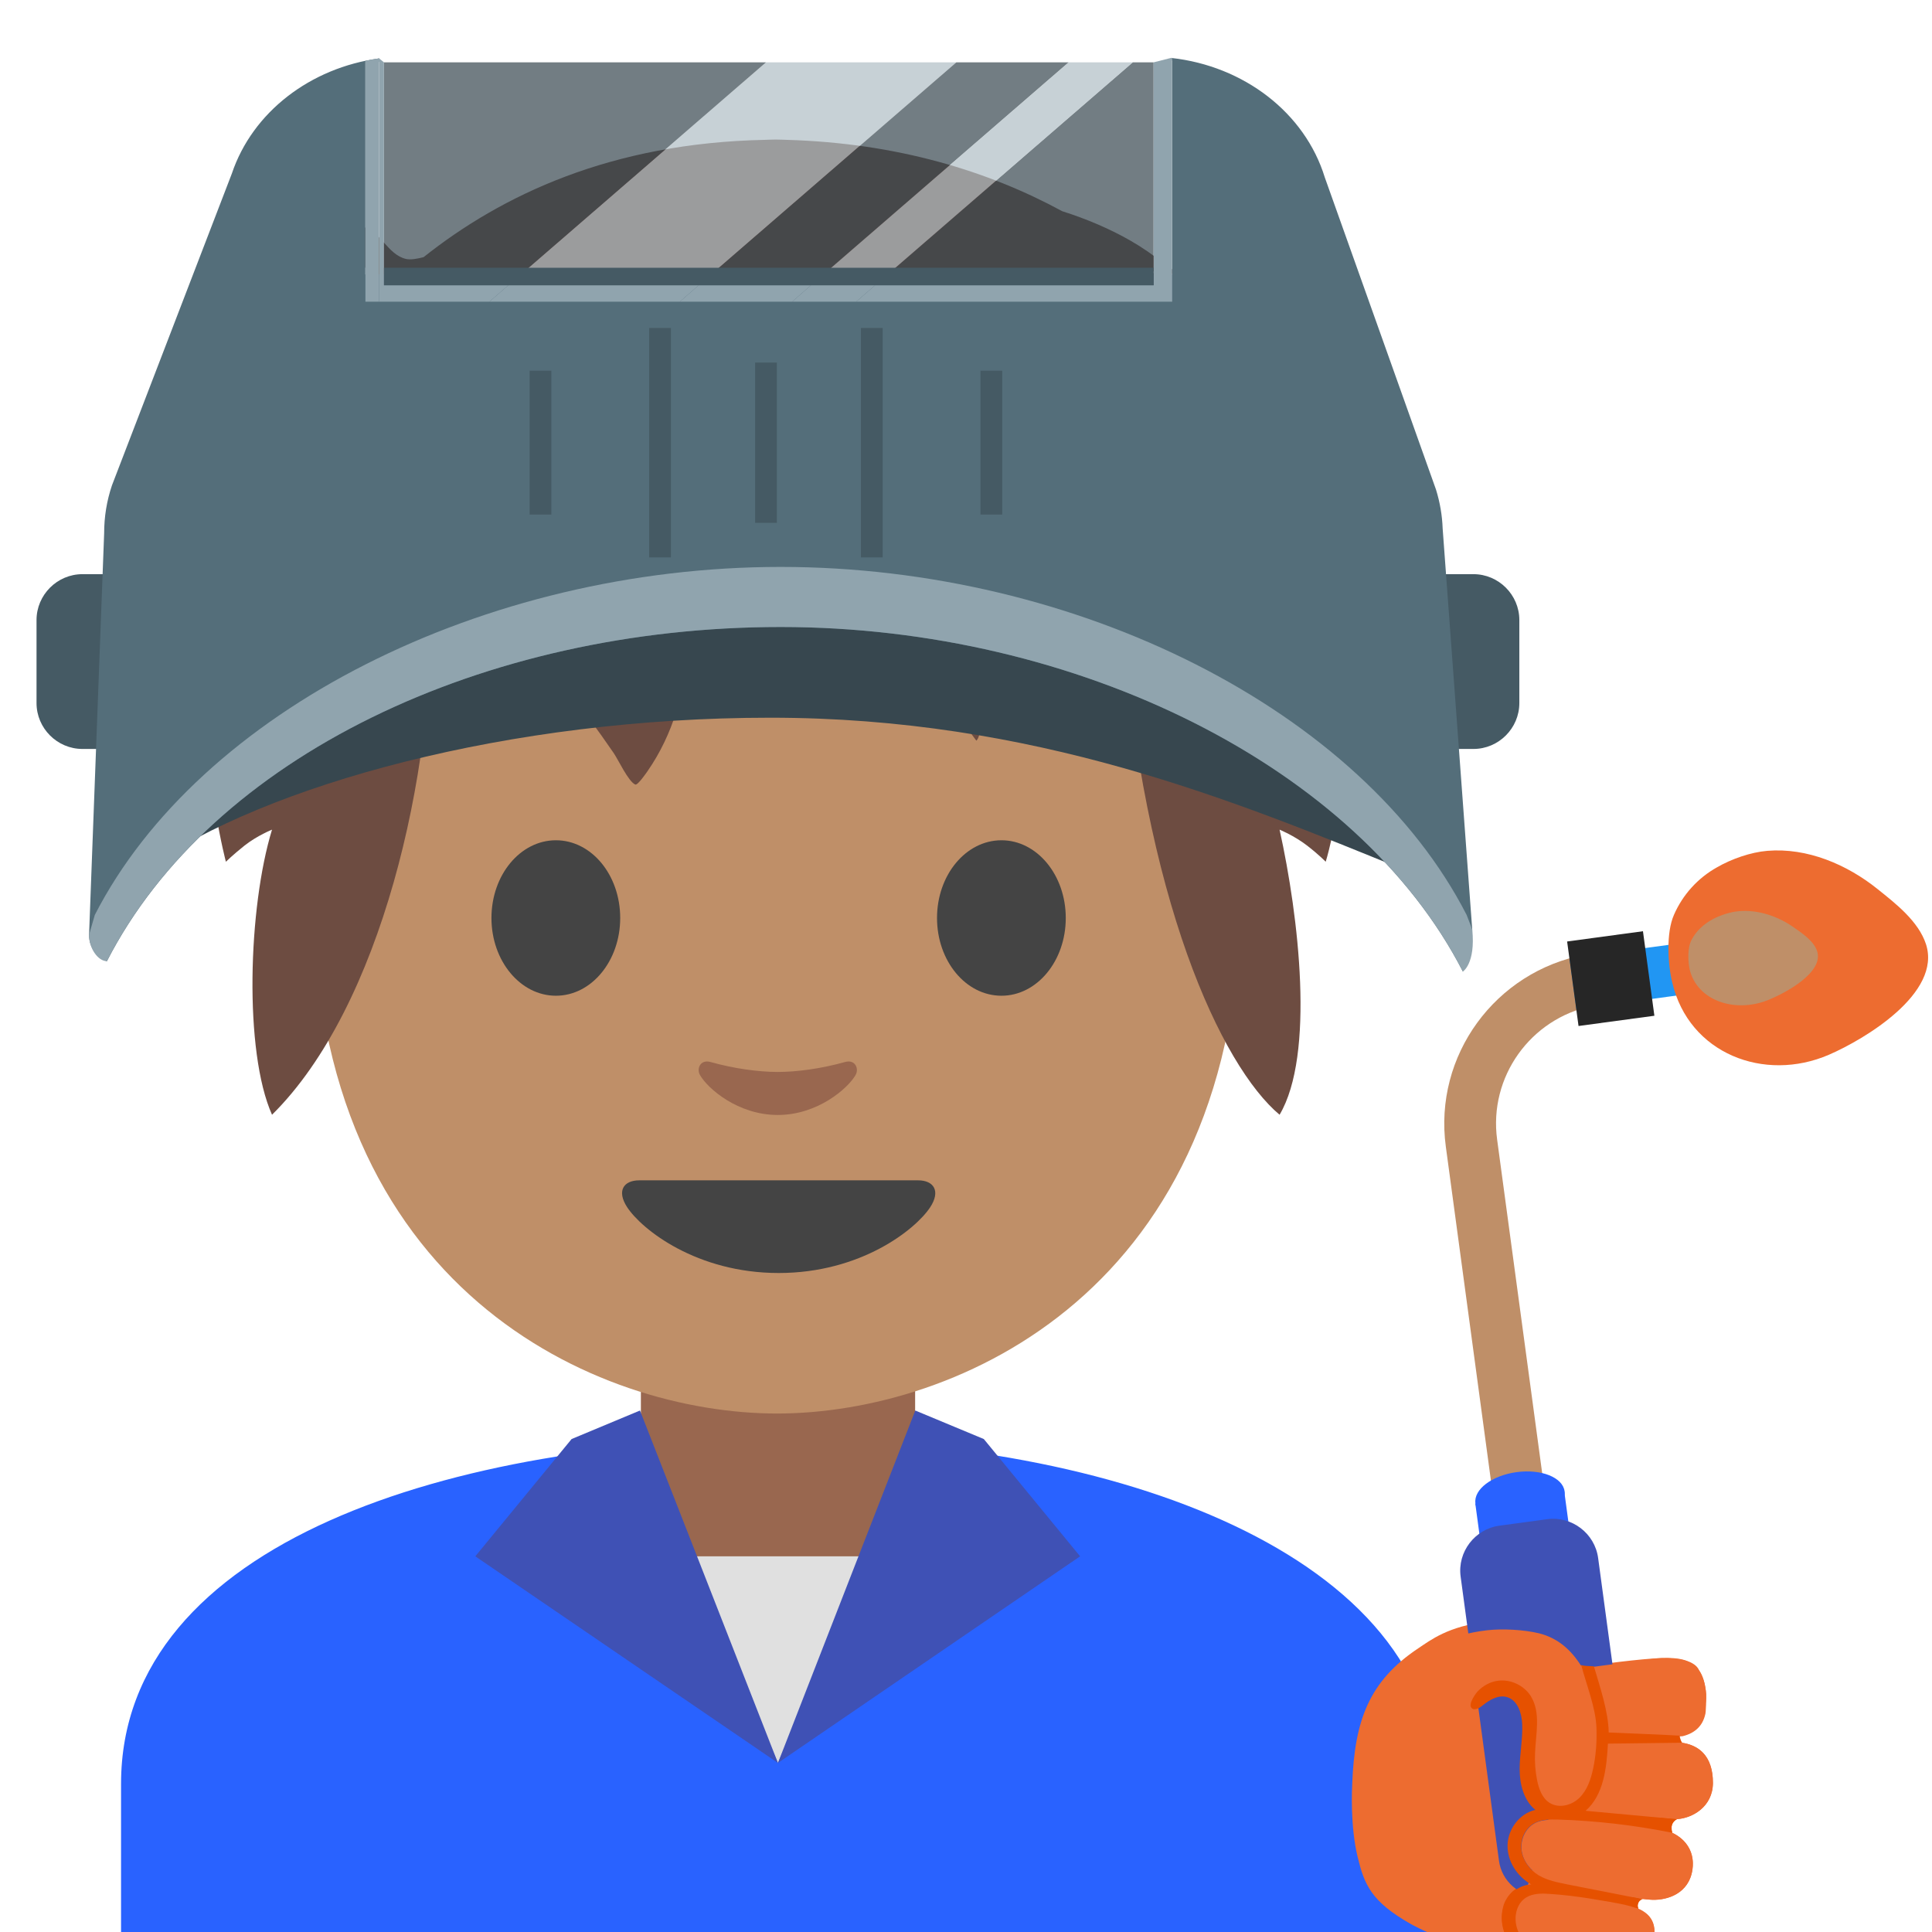 <?xml version='1.0' encoding='UTF-8'?>
<svg xmlns="http://www.w3.org/2000/svg" xmlns:xlink="http://www.w3.org/1999/xlink" xmlns:serif="http://www.serif.com/" viewBox="0 0 128 128" version="1.1" xml:space="preserve" style="fill-rule:evenodd;clip-rule:evenodd;stroke-linejoin:round;stroke-miterlimit:2;">
    <path d="M8.02,118.18L8.02,128.07L95.16,128.07L95.16,118.18C95.16,103.01 73.77,95.31 51.92,95.34C30.2,95.37 8.02,102.12 8.02,118.18Z" style="fill:rgb(41,98,255);fill-rule:nonzero;"/>
    <path d="M60.63,90.34L42.46,90.34L42.46,99.93C42.46,104.27 46.16,107.79 50.72,107.79L52.37,107.79C56.93,107.79 60.63,104.27 60.63,99.93L60.63,90.34Z" style="fill:#99674f;fill-rule:nonzero;"/>
    <path d="M51.48,13.66C27.13,13.66 20.76,32.53 20.76,59.05C20.76,85.56 39.65,93.65 51.48,93.65C63.31,93.65 82.2,85.56 82.2,59.05C82.2,32.54 75.83,13.66 51.48,13.66Z" style="fill:#bf8f68;fill-rule:nonzero;"/>
    <g transform="matrix(1.983,0,0,1.983,-158.469,-38.047)">
        <path d="M94.066,27.778C96.675,25.707 100.329,23.961 105.476,23.859C105.476,23.859 105.721,23.849 105.834,23.849C105.936,23.849 106.191,23.859 106.191,23.859C109.911,23.964 112.963,24.918 115.402,26.243C116.216,26.5 116.997,26.834 117.673,27.221C118.084,27.456 118.457,27.717 118.827,28.012C118.903,28.073 119.184,28.228 119.209,28.321C119.238,28.425 118.994,28.305 118.886,28.296C118.731,28.283 118.574,28.272 118.419,28.252L118.368,28.246C118.971,28.744 119.515,29.258 120,29.772C120.271,29.935 120.539,30.114 120.804,30.314C121.132,30.562 121.401,30.867 121.659,31.184C121.748,31.294 121.84,31.401 121.917,31.52C121.966,31.595 122.148,31.735 122.06,31.745C121.896,31.764 121.698,31.677 121.52,31.62C122.01,32.31 122.39,32.964 122.665,33.536C123.633,35.551 124.199,37.503 124.508,39.288C125.092,40.069 125.567,40.92 125.654,41.756C125.668,41.885 125.453,41.592 125.348,41.517C125.153,41.377 124.947,41.255 124.746,41.124C124.854,42.375 124.844,43.507 124.778,44.475C125.148,44.925 125.697,45.513 125.762,46.106C125.767,46.16 125.663,46.061 125.615,46.037C125.48,45.97 125.357,45.907 125.234,45.818C125.048,45.683 124.867,45.537 124.697,45.38C124.515,47.006 124.206,47.978 124.206,47.978C124.206,47.978 123.992,47.754 123.584,47.437C123.145,47.1 122.665,46.906 122.665,46.906C123.306,49.8 123.851,54.429 122.665,56.431C120.735,54.812 118.108,49.269 117.391,39.774C116.735,40.348 116.068,40.864 115.492,41.108C115.534,41.282 115.575,41.456 115.63,41.619C115.693,41.806 115.767,41.99 115.858,42.164C115.907,42.256 116.121,42.448 116.018,42.432C115.768,42.394 115.388,42.01 115.166,41.873C114.718,41.595 114.247,41.364 113.749,41.208C113.257,41.177 112.766,41.13 112.283,41.047C112.464,41.653 112.611,42.271 112.664,42.901C112.683,43.125 112.706,43.776 112.534,43.933C112.534,43.933 112.37,43.713 112.357,43.694C112.245,43.534 112.131,43.375 112.017,43.217C111.69,42.765 111.364,42.316 110.987,41.903C110.287,41.135 109.563,40.41 108.76,39.79C107.985,39.438 107.209,39.088 106.389,38.836C105.299,38.5 104.178,38.454 103.065,38.251C102.871,38.215 102.678,38.17 102.487,38.118C102.375,38.122 102.263,38.127 102.152,38.133C102.787,39.669 103,41.371 102.51,42.961C102.292,43.667 101.971,44.34 101.551,44.947C101.52,44.992 101.219,45.432 101.139,45.399C100.91,45.303 100.565,44.561 100.421,44.352C99.882,43.567 99.309,42.759 98.629,42.086C97.378,40.845 95.87,40.03 94.322,39.278C94.417,45.039 92.655,52.822 89.002,56.431C88.06,54.319 88.205,49.505 89.002,46.906C89.002,46.906 88.512,47.1 88.084,47.437C87.686,47.754 87.461,47.978 87.461,47.978C87.461,47.978 86.769,45.388 86.759,42.115C86.575,42.277 86.243,42.692 86.034,42.725C85.973,42.735 86.045,42.601 86.052,42.539C86.069,42.39 86.093,42.241 86.117,42.093C86.173,41.748 86.247,41.406 86.344,41.07C86.474,40.618 86.659,40.195 86.876,39.788C87.097,37.721 87.669,35.566 88.878,33.721C88.632,33.702 88.393,33.677 88.167,33.65C87.877,33.614 87.587,33.553 87.313,33.452C87.277,33.439 87.088,33.396 87.076,33.358C87.076,33.358 87.599,33.105 87.679,33.062C88.34,32.711 88.992,32.314 89.634,31.927C89.969,31.724 90.31,31.497 90.647,31.254C91.238,30.503 91.939,29.698 92.772,28.904C92.544,28.723 92.341,28.501 92.171,28.224C91.979,27.91 91.799,27.548 91.755,27.177C91.74,27.051 91.827,26.729 92.041,26.77C92.608,26.879 92.864,27.699 93.479,27.838C93.635,27.873 93.855,27.833 94.066,27.778Z" style="fill:#6d4c41;fill-rule:nonzero;"/>
    </g>
    <path d="M60.82,78.2L42.36,78.2C41.3,78.2 40.85,78.91 41.55,79.98C42.53,81.47 46.16,84.34 51.59,84.34C57.02,84.34 60.65,81.47 61.63,79.98C62.33,78.91 61.87,78.2 60.82,78.2Z" style="fill:rgb(68,68,68);fill-rule:nonzero;"/>
    <g>
        <path d="M41.09,60.82C41.09,63.66 39.19,65.97 36.83,65.97C34.48,65.97 32.56,63.67 32.56,60.82C32.56,57.97 34.47,55.67 36.83,55.67C39.19,55.67 41.09,57.97 41.09,60.82M62.08,60.82C62.08,63.66 63.98,65.97 66.35,65.97C68.7,65.97 70.61,63.67 70.61,60.82C70.61,57.97 68.7,55.67 66.35,55.67C63.99,55.67 62.08,57.97 62.08,60.82" style="fill:rgb(68,68,68);fill-rule:nonzero;"/>
    </g>
    <path d="M55.99,70.36C54.42,70.8 52.79,71.02 51.53,71.02C50.27,71.02 48.64,70.8 47.07,70.36C46.4,70.17 46.13,70.81 46.38,71.23C46.88,72.11 48.88,73.87 51.53,73.87C54.18,73.87 56.18,72.1 56.68,71.23C56.93,70.81 56.66,70.17 55.99,70.36Z" style="fill:#99674f;fill-rule:nonzero;"/>
    <path d="M45.66,103.11L57.51,103.11L51.54,116.8L45.66,103.11Z" style="fill:rgb(224,224,224);fill-rule:nonzero;"/>
    <path d="M31.49,103.11L51.54,116.8L42.4,93.45L37.87,95.34L31.49,103.11ZM71.56,103.11L51.54,116.8L60.64,93.45L65.18,95.34L71.56,103.11Z" style="fill:rgb(63,81,181);fill-rule:nonzero;"/>
    <path d="M97.62,49.62L95.69,49.62C94.02,49.62 92.65,48.25 92.65,46.58L92.65,41.08C92.65,39.41 94.02,38.04 95.69,38.04L97.62,38.04C99.29,38.04 100.66,39.41 100.66,41.08L100.66,46.58C100.66,48.25 99.29,49.62 97.62,49.62ZM7.39,49.62L5.46,49.62C3.79,49.62 2.42,48.25 2.42,46.58L2.42,41.08C2.42,39.41 3.79,38.04 5.46,38.04L7.39,38.04C9.06,38.04 10.43,39.41 10.43,41.08L10.43,46.58C10.43,48.25 9.06,49.62 7.39,49.62Z" style="fill:rgb(69,90,100);fill-rule:nonzero;"/>
    <path d="M51.03,39.37C36.93,39.37 18.18,44.96 9.67,48.94L9.67,57.56C17.66,51.96 33.77,47.55 51.03,47.55C68.49,47.55 81.72,53.01 93.15,57.68C93.2,55.81 93.53,48.79 92.42,46.56C83.92,42.5 65.3,39.37 51.03,39.37Z" style="fill:rgb(55,71,79);fill-rule:nonzero;"/>
    <path d="M95.58,35.02C95.55,34.15 95.4,33.28 95.14,32.44L87.77,11.75C86.45,7.46 82.4,4.37 77.61,3.84L77.66,4.1L77.66,18.18L24.21,18.18L24.21,4.1L25.12,4.1L25.12,3.87C20.57,4.49 16.73,7.42 15.36,11.5L7.42,32.15C7.07,33.18 6.9,34.25 6.9,35.33L5.9,61.95C5.9,62.87 6.53,63.45 7.08,63.69C14,50.17 32.03,41.54 51.72,41.54C71.41,41.54 89.99,50.85 96.92,64.37C97.19,63.41 97.54,63.98 97.54,61.59L95.58,35.02Z" style="fill:rgb(84,110,122);fill-rule:nonzero;"/>
    <g>
        <path d="M77.61,3.83L77.66,4.09L77.66,3.84C77.65,3.84 77.63,3.84 77.61,3.83ZM25.12,4.1L25.12,3.87C24.81,3.91 24.51,3.97 24.21,4.03L24.21,4.1L25.12,4.1ZM5.9,61.94C5.9,62.86 6.51,63.68 7.08,63.68C14,50.17 32.03,41.54 51.72,41.54C71.41,41.54 89.99,50.85 96.92,64.37C96.92,64.37 97.77,63.84 97.54,61.59C97.54,61.59 97.25,60.81 97.17,60.62C90.25,47.1 71.41,37.56 51.72,37.56C32.03,37.56 13.2,47.11 6.28,60.62" style="fill:rgb(144,164,174);fill-rule:nonzero;"/>
    </g>
    <path d="M46.29,18.9L63.36,4.13L50.75,4.13L33.68,18.9L46.29,18.9Z" style="fill:rgb(176,190,197);fill-opacity:0.7;fill-rule:nonzero;"/>
    <path d="M63.36,4.13L46.29,18.9L53.73,18.9L70.8,4.13L63.36,4.13ZM33.68,18.9L50.75,4.13L25.44,4.13L25.44,18.9L33.68,18.9ZM76.43,18.9L76.43,4.13L75.05,4.13L57.98,18.9L76.43,18.9Z" style="fill:rgb(55,71,79);fill-opacity:0.7;fill-rule:nonzero;"/>
    <path d="M53.73,18.9L57.98,18.9L75.05,4.13L70.8,4.13L53.73,18.9Z" style="fill:rgb(176,190,197);fill-opacity:0.7;fill-rule:nonzero;"/>
    <path d="M24.21,4.05L24.21,19.99L25.12,19.99L25.12,3.87L24.21,4.05ZM33.68,18.9L32.42,19.99L45.04,19.99L46.29,18.9L33.68,18.9Z" style="fill:rgb(144,164,174);fill-rule:nonzero;"/>
    <path d="M46.29,18.9L45.04,19.99L52.48,19.99L53.73,18.9L46.29,18.9ZM25.44,18.9L25.44,4.13L25.12,3.87L25.12,19.99L32.42,19.99L33.68,18.9L25.44,18.9ZM77.61,3.83L76.43,4.13L76.43,18.9L57.98,18.9L56.72,19.99L77.66,19.99L77.66,4.13L77.61,3.83Z" style="fill:rgb(144,164,174);fill-rule:nonzero;"/>
    <path d="M53.73,18.9L52.48,19.99L56.72,19.99L57.98,18.9L53.73,18.9Z" style="fill:rgb(144,164,174);fill-rule:nonzero;"/>
    <g>
        <path d="M64.96,24.56L66.4,24.56L66.4,34.09L64.96,34.09L64.96,24.56ZM57.04,21.73L58.48,21.73L58.48,36.93L57.04,36.93L57.04,21.73ZM50.03,24.02L51.47,24.02L51.47,34.64L50.03,34.64L50.03,24.02ZM35.09,24.56L36.53,24.56L36.53,34.09L35.09,34.09L35.09,24.56ZM43.01,21.73L44.45,21.73L44.45,36.93L43.01,36.93L43.01,21.73Z" style="fill:rgb(69,90,100);fill-rule:nonzero;"/>
    </g>
    <rect x="25.44" y="17.74" width="50.99" height="1.16" style="fill:rgb(69,90,100);fill-rule:nonzero;"/>
    <path d="M101.97,107.67C103.47,108.04 104.43,109.1 105.1,110.42C106.77,110.12 109.65,109.82 110.49,109.84C111.48,109.87 112.79,109.98 113.01,112.01C113.15,113.33 112.65,114.42 110.96,114.58C110.33,114.64 109.68,114.68 109.04,114.71L109.27,115.45C109.86,115.44 110.39,115.42 110.8,115.42C112.51,115.4 113.48,116.31 113.48,118.12C113.48,119.71 112.11,120.46 111.11,120.52C110.58,120.55 109.1,120.47 107.64,120.33L107.49,120.64L107.43,120.73C108.35,120.87 109.23,121.02 109.85,121.13C111.52,121.43 112.32,122.54 112.13,123.86C111.9,125.46 110.47,125.9 109.48,125.87C108.74,125.85 106.13,125.44 104.4,125.07L104.06,125.56C104.18,125.58 104.31,125.6 104.45,125.62C104.47,125.62 104.49,125.63 104.52,125.63L104.87,125.69C104.9,125.69 104.92,125.7 104.95,125.7C105.09,125.72 105.23,125.75 105.37,125.77L105.39,125.77C105.54,125.79 105.69,125.82 105.84,125.85C105.87,125.85 105.9,125.86 105.92,125.86L106.27,125.92C106.32,125.93 106.36,125.94 106.41,125.94C106.51,125.96 106.61,125.98 106.7,125.99L106.85,126.02C106.95,126.04 107.04,126.06 107.13,126.07L107.27,126.1C107.4,126.13 107.54,126.15 107.66,126.18C109.19,126.5 109.77,127.19 109.58,128.4C109.32,130.1 107.61,130.48 106.7,130.39C105.79,130.31 102.73,129.68 101.73,129.24L101.55,129.15L101.2,129.65C96.7,129.35 93.47,127.47 93.47,127.47C90.83,125.98 90.39,124.84 89.95,123.04C89.45,120.98 89.57,118.54 89.59,118.15C89.75,114.05 90.66,111.4 93.97,109.2C94.77,108.67 95.94,107.74 98.53,107.44C99.54,107.36 100.97,107.43 101.97,107.67Z" style="fill:rgb(237,108,48);fill-rule:nonzero;"/>
    <path d="M105.72,114.49C105.72,114.49 105.76,112.43 105.11,110.43L105.83,110.3C105.83,110.3 106.34,111.72 106.52,113.82C106.55,114.16 106.56,114.47 106.56,114.77L107.2,114.73L111.49,114.49C111.49,114.49 111.17,114.55 111.17,115.03C111.17,115.23 111.29,115.36 111.38,115.44C111.2,115.42 111,115.4 110.8,115.41L106.54,115.52C106.53,115.64 106.53,115.76 106.52,115.89C106.42,117.63 106.01,119.31 105.04,119.94C108.26,120.32 111.12,120.51 111.12,120.51C110.56,120.74 110.8,121.42 110.8,121.42C108.63,120.83 103.37,120.52 103.37,120.52C101.15,120.33 100.85,121.83 100.85,121.83C100.44,123.64 102.41,124.47 102.41,124.47C102.67,124.62 105.02,125.09 106.7,125.41L108.38,125.72L108.85,125.81C108.8,125.8 108.6,125.79 108.52,126.12C108.48,126.28 108.52,126.39 108.55,126.46C108.3,126.35 108,126.25 107.65,126.18C106.86,126.02 104.47,125.63 104.28,125.6L103.68,125.52C101.7,125.26 101.22,125.61 101.22,125.61C100.12,126.19 100.44,127.59 100.44,127.59C100.68,128.94 102.17,129.36 102.17,129.36C102.74,129.53 105.76,130.26 105.76,130.26L101.19,129.66C100.87,129.56 100.75,129.41 100.57,129.27C98.96,127.95 99.64,126.16 99.64,126.16C99.89,125.47 100.41,125.16 100.41,125.16C100.72,124.97 101.08,124.87 101.45,124.83C99.58,123.84 99.88,121.84 99.88,121.84C100.12,120.61 101.01,120.09 101.72,119.87C101.66,119.82 101.59,119.77 101.53,119.71C101.53,119.71 100.33,118.92 100.77,115.53C100.92,114.39 100.9,114.23 100.78,113.51C100.78,113.51 100.35,111.97 99.07,112.46C99.07,112.46 98.64,112.57 97.97,113.1C97.97,113.1 97.43,113.52 97.44,112.86C97.44,112.66 97.58,112.3 97.85,111.99C97.85,111.99 98.13,111.66 98.82,111.47C98.82,111.47 100.61,110.76 101.5,112.55C101.97,113.49 101.88,114.11 101.73,115.07C101.73,115.07 101.45,118.1 102.24,119.07C102.24,119.07 103.02,119.96 104.27,119.41C104.28,119.43 105.98,118.49 105.72,114.49Z" style="fill:rgb(230,81,0);fill-rule:nonzero;"/>
    <path d="M99.19,75.51L103.25,105.57C103.26,105.65 103.28,105.74 103.3,105.82L99.9,106.28C99.89,106.2 99.86,106.12 99.85,106.03L95.79,75.97C94.97,69.93 99.08,64.35 105.02,63.25L105.48,66.65C101.41,67.48 98.62,71.34 99.19,75.51Z" style="fill:#bf8f68;fill-rule:nonzero;"/>
    <g>
        <path d="M107.415,126.771L101.519,127.568L97.742,99.612L103.638,98.815L107.415,126.771Z" style="fill:rgb(41,98,255);fill-rule:nonzero;"/>
        <g transform="matrix(0.991,-0.134,0.134,0.991,-12.374,14.373)">
            <ellipse cx="100.69" cy="99.21" rx="2.98" ry="1.68" style="fill:rgb(41,98,255);"/>
        </g>
    </g>
    <path d="M102.39,125.63L106.07,125.13C107.57,124.93 108.62,123.55 108.42,122.04L105.88,103.22C105.66,101.591 104.139,100.431 102.51,100.65L99.34,101.08C97.711,101.3 96.551,102.821 96.77,104.45L99.31,123.27C99.485,124.627 100.653,125.655 102.022,125.655C102.145,125.655 102.268,125.647 102.39,125.63Z" style="fill:rgb(63,81,181);fill-rule:nonzero;"/>
    <path d="M103.984,63.486L110.802,62.565L111.257,65.934L104.439,66.855L103.984,63.486Z" style="fill:rgb(33,150,243);fill-rule:nonzero;"/>
    <path d="M103.826,62.376L108.85,61.696L109.607,67.296L104.582,67.975L103.826,62.376Z" style="fill:rgb(38,38,38);fill-rule:nonzero;"/>
    <g>
        <path d="M110.9,60.62C111.48,59.281 112.485,58.17 113.76,57.46C114.71,56.91 115.99,56.46 117.09,56.37C119.73,56.15 122.36,57.27 124.39,58.9C125.59,59.86 127.1,61.03 127.6,62.55C128.66,65.8 123.53,68.86 121.17,69.88C116.89,71.73 111.89,69.81 110.79,65.09C110.49,63.87 110.38,61.8 110.9,60.62Z" style="fill:rgb(237,108,48);fill-rule:nonzero;"/>
        <path d="M112.06,62.29C112.35,61.72 112.83,61.24 113.51,60.88C113.99,60.63 114.63,60.42 115.18,60.37C116.5,60.25 117.81,60.72 118.81,61.42C119.4,61.83 120.15,62.33 120.38,62.99C120.88,64.41 118.29,65.8 117.1,66.27C114.94,67.12 112.46,66.31 111.95,64.25C111.83,63.72 111.79,62.81 112.06,62.29Z" style="fill:#bf8f68;fill-rule:nonzero;"/>
    </g>
    <path d="M111.01,120.52L111.12,120.52C112.12,120.46 113.48,119.71 113.49,118.12C113.49,116.38 112.6,115.48 111.01,115.43L110.94,115.06L111.47,115.03C112.35,114.82 112.81,114.29 112.97,113.61C113.03,113.51 113.05,112.37 113.04,112.24C112.96,111.17 112.57,110.67 112.57,110.67C112.17,109.65 109.7,109.88 109.7,109.88L105.2,110.48C105.04,110.43 104.88,110.38 104.73,110.33C104.08,109.31 103.21,108.52 101.96,108.21C100.96,107.97 99.53,107.89 98.52,108.01C95.93,108.31 94.76,109.24 93.96,109.77C93.79,109.88 93.65,110 93.5,110.12C94.41,111.77 95.79,113.5 97.48,113.21C97.59,112.96 97.77,112.7 97.85,112.61C98.21,112.22 98.71,111.94 99.24,111.88C100.07,111.78 100.93,112.19 101.38,112.89C102.08,113.97 101.27,115.4 101.22,116.69C101.2,117.3 101.7,117.89 101.82,118.49C101.93,119.06 102.15,119.66 102.64,119.97C102.67,119.99 102.72,119.99 102.75,120.01C102.72,120.11 102.65,120.31 102.57,120.57C102.25,120.59 101.94,120.65 101.67,120.8C101.05,121.14 100.73,121.89 100.81,122.58C100.87,123.09 101.14,123.56 101.52,123.91C101.28,124.69 101.08,125.39 100.98,125.8C100.29,126.33 100.22,127.46 100.7,128.21C101.2,129 102.12,129.43 103.03,129.66C103.94,129.89 104.88,129.97 105.77,130.27C105.72,130.26 105.68,130.26 105.63,130.25C106.08,130.33 106.46,130.39 106.7,130.41C107.61,130.49 109.32,130.11 109.58,128.42C109.73,127.45 109.37,126.82 108.44,126.44C108.37,126.19 108.25,125.91 108.18,125.69C108.35,125.72 108.53,125.76 108.7,125.79C109.03,125.83 109.31,125.86 109.48,125.86C110.47,125.89 111.91,125.45 112.13,123.85C112.28,122.79 111.79,121.88 110.72,121.4C110.33,121.32 109.93,121.26 109.54,121.19C109.7,120.93 109.86,120.67 110.02,120.42C110.36,120.46 110.69,120.49 111.01,120.52Z" style="fill:rgb(237,108,48);fill-rule:nonzero;"/>
    <path d="M111.45,115.46C111.31,115.28 111.28,114.99 111.28,114.99L111.25,114.99C110.89,114.96 106.58,114.78 106.58,114.78C106.56,113.39 105.99,111.73 105.6,110.4C105.34,110.37 105.03,110.4 104.76,110.31C105.1,111.62 105.73,113.15 105.77,114.49C105.8,115.39 105.74,116.28 105.55,117.17C105.4,117.88 105.16,118.6 104.64,119.11C104.12,119.62 103.27,119.83 102.66,119.44C102.17,119.13 101.96,118.53 101.84,117.96C101.72,117.36 101.67,116.75 101.7,116.15C101.75,114.86 102.1,113.45 101.41,112.36C100.96,111.66 100.09,111.25 99.27,111.35C98.74,111.41 98.24,111.69 97.88,112.08C97.71,112.27 97.05,113.21 97.73,113.23C97.92,113.23 98.09,113.1 98.24,112.98C98.7,112.61 99.28,112.27 99.85,112.44C100.55,112.65 100.82,113.5 100.85,114.23C100.89,115.23 100.68,116.22 100.68,117.21C100.68,118.21 100.95,119.28 101.72,119.91C100.68,120.14 99.9,121.18 99.88,122.24C99.85,123.31 100.52,124.33 101.45,124.85C100.58,124.87 99.82,125.57 99.59,126.41C99.36,127.25 99.62,128.17 100.15,128.86C100.38,129.16 100.66,129.42 101.01,129.58C101.08,129.61 101.16,129.63 101.24,129.65L101.56,129.19L101.45,129.34L101.23,129.65C101.46,129.72 101.71,129.76 101.95,129.8C102.09,129.82 102.23,129.84 102.38,129.85C103.47,129.99 104.56,130.13 105.65,130.26C105.7,130.27 105.74,130.27 105.79,130.28C104.9,129.98 103.96,129.9 103.05,129.67C102.14,129.44 101.23,129.01 100.72,128.22C100.22,127.43 100.31,126.22 101.1,125.72C101.58,125.42 102.18,125.44 102.73,125.48C103.62,125.54 104.5,125.65 105.38,125.79C105.62,125.83 105.86,125.87 106.09,125.91L106.27,125.94C106.32,125.95 106.36,125.96 106.41,125.96C106.51,125.98 106.61,126 106.7,126.01L106.85,126.04C106.95,126.06 107.04,126.08 107.13,126.09L107.27,126.12C107.4,126.15 107.54,126.17 107.66,126.2C107.93,126.26 108.15,126.33 108.36,126.4C108.42,126.42 108.49,126.43 108.55,126.45C108.41,126.22 108.58,125.87 108.84,125.83L108.7,125.8L103.81,124.84C103.17,124.71 102.51,124.58 101.95,124.25C101.35,123.89 100.89,123.27 100.8,122.57C100.71,121.87 101.04,121.12 101.66,120.79C102.13,120.53 102.69,120.54 103.23,120.55C105.75,120.63 108.25,120.92 110.72,121.41C110.74,121.41 110.77,121.42 110.79,121.42C110.63,121.11 110.79,120.67 111.11,120.53C111.07,120.53 111.03,120.52 111,120.52C109.02,120.34 107.04,120.15 105.05,119.97C106.26,118.91 106.44,117.12 106.53,115.52C106.54,115.52 111.25,115.46 111.45,115.46Z" style="fill:rgb(230,81,0);fill-rule:nonzero;"/>
</svg>
